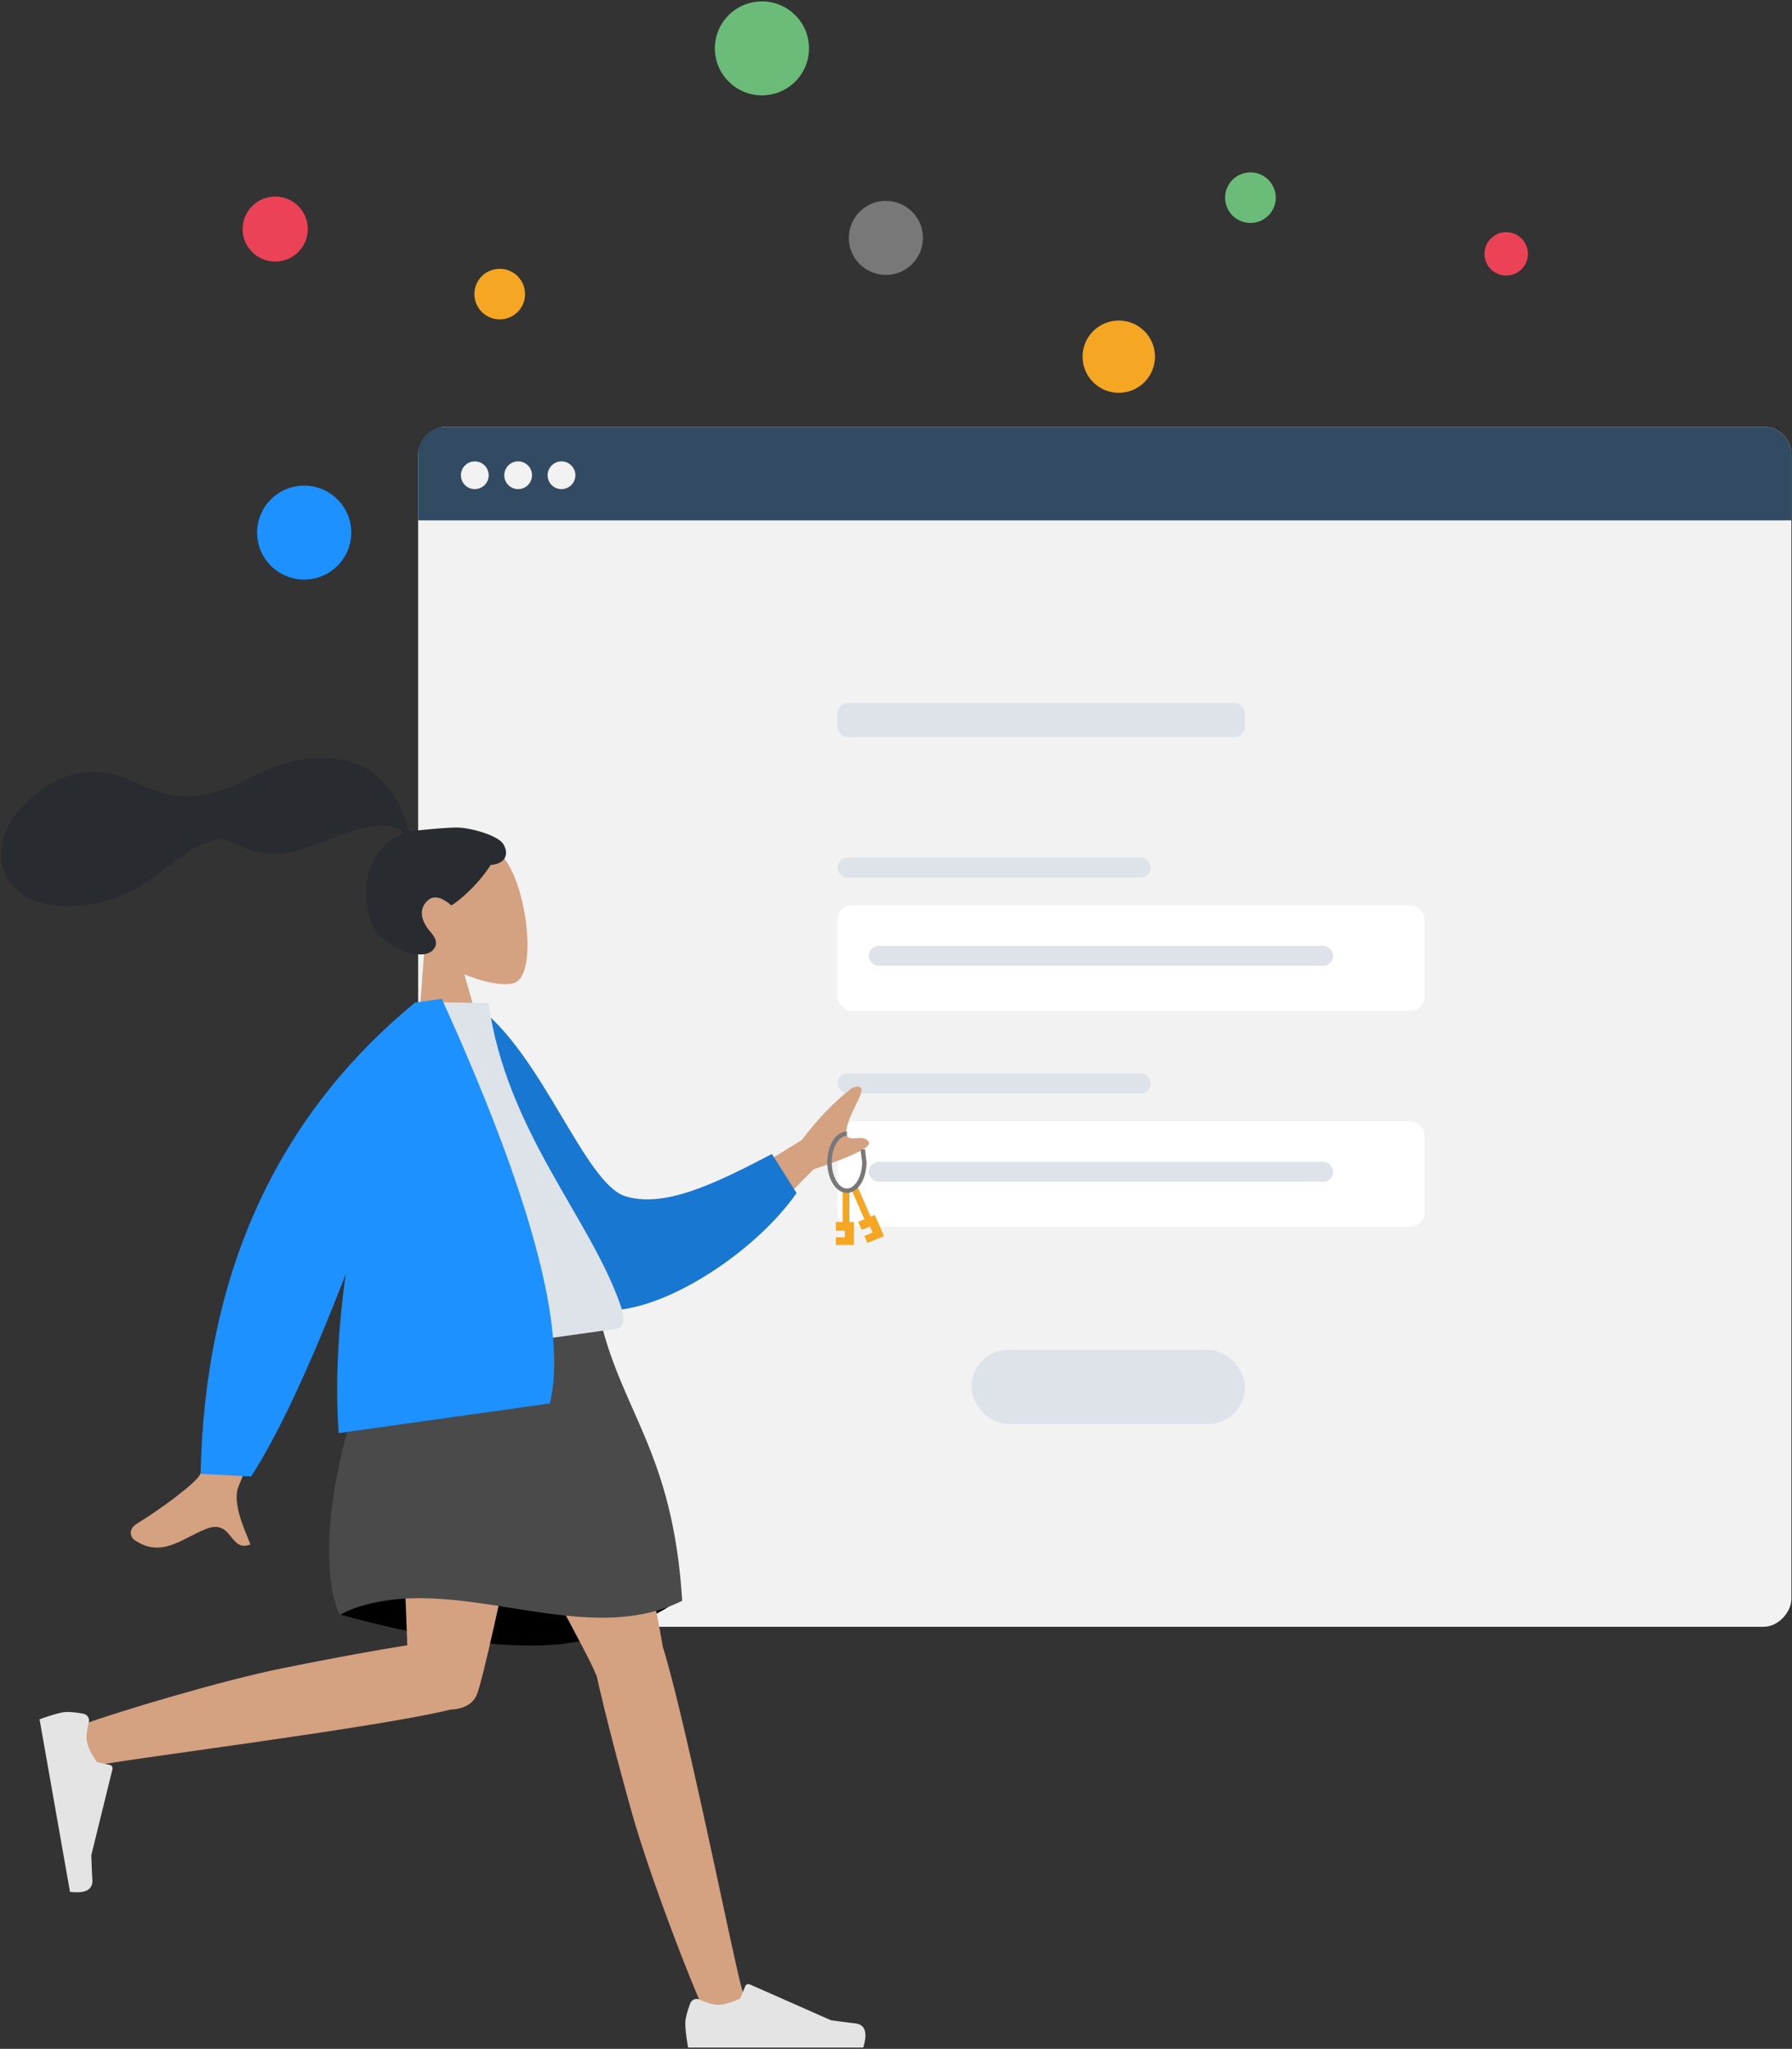 <svg xmlns="http://www.w3.org/2000/svg" width="566" height="647" viewBox="0 0 566 647">
    <rect x="0" y="0" width="566" height="647" fill="#333333" stroke="none"/>
    <g fill="none" fill-rule="evenodd">
        <g transform="matrix(-1 0 0 1 565.806 134.747)">
            <rect width="433.731" height="378.967" fill="#F2F2F2" rx="8.762"/>
            <path fill="#334B62" d="M8.762 0H424.97a8.762 8.762 0 0 1 8.762 8.762v20.81H0V8.763A8.762 8.762 0 0 1 8.762 0z"/>
            <g fill="#F2F2F2" transform="translate(384.078 10.953)">
                <circle cx="4.381" cy="4.381" r="4.381"/>
                <circle cx="18.072" cy="4.381" r="4.381"/>
                <circle cx="31.763" cy="4.381" r="4.381"/>
            </g>
            <g transform="matrix(-1 0 0 1 302.13 86.625)">
                <g transform="translate(.81 49.428)">
                    <rect width="185.4" height="33.3" x=".042" y="15.085" fill="#FFF" rx="4.381"/>
                    <rect width="99" height="6.3" fill="#DDE3E9" rx="3.15"/>
                    <rect width="146.7" height="6.3" x="9.9" y="27.9" fill="#DDE3E9" rx="3.15"/>
                </g>
                <g transform="translate(.81 117.613)">
                    <rect width="185.4" height="33.3" x=".042" y="15.085" fill="#FFF" rx="4.381"/>
                    <rect width="99" height="6.3" fill="#DDE3E9" rx="3.15"/>
                    <rect width="146.7" height="6.3" x="9.9" y="27.9" fill="#DDE3E9" rx="3.15"/>
                </g>
                <rect width="86.4" height="23.4" fill="#DDE3E9" rx="11.7" transform="translate(43.152 204.913)"/>
                <rect width="128.7" height="10.8" x=".858" y=".613" fill="#DDE3E9" rx="3.286"/>
            </g>
        </g>
        <path fill="#D4A181" d="M134.031 299.865c-5.191-4.57-9.106-10.516-9.605-17.724-1.436-20.769 28.041-20.298 35.11-10.707 7.07 9.59 10.103 36.012 3.113 38.886-2.788 1.146-9.203.2-16-2.67l7.82 27.08-23.236 3.265 2.798-38.13z"/>
        <path fill="#282B30" d="M144.611 261.332c-3.132-.068-11.426.749-12.947.962-.971.137-1.993.505-2.693-.3-.574-.658-.573-1.91-.832-2.731-.301-.955-.669-1.887-1.039-2.817-1.052-2.645-2.428-5.11-4.185-7.357-3.296-4.218-7.685-7.268-12.882-8.671-5.74-1.55-11.94-1.217-17.699.07-6.161 1.377-11.516 4.212-17.13 6.96-5.35 2.62-11.122 4.166-17.113 4.096-6.036-.07-10.947-2.622-16.355-4.938-5.537-2.372-11.652-3.572-17.618-2.26-5.57 1.225-10.435 4.262-14.658 7.998-3.95 3.497-7.057 7.472-8.4 12.64-1.445 5.56-.633 11.327 3.61 15.465 6.15 5.999 16.054 6.381 24.066 5.079a44.479 44.479 0 0 0 13.255-4.386c5.566-2.866 10.137-7.04 15.218-10.62 2.385-1.68 4.889-3.136 7.563-4.307 2.595-1.137 5.208-1.859 7.881-.582 2.829 1.35 5.384 2.707 8.496 3.364 2.984.63 6.073.783 9.096.334 5.88-.872 11.428-3.508 16.974-5.531 4.523-1.65 9.372-3.342 14.26-3.054 2.04.12 5.053.536 6.057 2.482-11.753 3.863-14.409 19.33-9.482 29.717 2.658 5.607 14.65 10.913 18.505 7.227 2.442-2.335.432-4.667-.873-6.21-2.5-2.955-3.784-7.02-.32-9.809 2.99-2.405 7.07 1.736 7.134 1.721.887-.196 8.023-5.634 12.47-12.73 5.309-.43 5.624-3.99 3.97-6.631-1.654-2.642-10-5.086-14.329-5.18z"/>
        <path fill="#000" d="M107.596 509.89c23.4 6.508 43.59 9.762 60.567 9.762 16.977 0 32.747-5.011 47.309-15.033-22.9-6.68-41.758-10.02-56.576-10.02-14.817 0-31.917 5.098-51.3 15.291z"/>
        <path fill="#D4A181" d="M188.42 529.032a5.475 5.475 0 0 1-.568-1.102c-3.127-8.224-53.227-96.95-58.218-113.172h56.405c3.795 12.333 20.875 89.732 23.279 105.174 7.584 24.358 23.2 103.245 25.193 108.71 2.097 5.75-9.702 11.739-12.847 4.671-5.003-11.246-16.924-42.364-22.231-61.365-4.976-17.813-9.028-33.838-11.013-42.916z"/>
        <path fill="#D4A181" d="M142.272 539.864c-22.905 5.756-106.686 16.162-112.435 17.794-5.914 1.68-11.1-10.442-3.79-13.068 11.632-4.177 43.684-13.83 63.118-17.77 15.63-3.168 29.894-5.754 39.47-7.268-.811-26.746-4.52-90.931-2.089-104.794h49.908c-2.33 13.293-22.035 110.29-25.697 120-1.162 3.466-4.63 4.998-8.485 5.106z"/>
        <path fill="#E4E4E4" d="M26.334 541.182c-2.917-.539-5.065-.687-6.443-.444-1.724.304-4.188 1.038-7.394 2.202l9.607 54.48c4.882.6 7.239-.659 7.07-3.774a309.384 309.384 0 0 1-.34-7.778l6.683-27.185a1.095 1.095 0 0 0-.825-1.33l-4.08-.913c-1.802-2.594-2.858-4.774-3.17-6.539-.246-1.397-.04-3.407.619-6.032a2.19 2.19 0 0 0-1.727-2.687zM218.008 632.663c-1.037 2.779-1.556 4.868-1.556 6.267 0 1.75.295 4.305.884 7.664h55.322c1.438-4.704.608-7.244-2.49-7.619-3.097-.375-5.67-.714-7.719-1.016l-25.611-11.3a1.095 1.095 0 0 0-1.453.58l-1.608 3.86c-2.867 1.324-5.197 1.986-6.99 1.986-1.418 0-3.362-.552-5.833-1.657a2.19 2.19 0 0 0-2.946 1.235z"/>
        <path fill="#4A4A4A" d="M126.707 414.758c21.993-6.257 42.802-6.257 62.428 0 6.828 30.975 23.419 43.269 26.337 90.759-33.165 16.385-74.133-11.686-108.273 4.293-9.755-22.35 3.901-76.174 19.508-95.052z"/>
        <g>
            <path fill="#D4A181" d="M220.263 380.294l32.936-20.255c5.291-6.954 10.576-12.418 15.856-16.39 1.635-.782 4.537-1.357 2.053 3.613-2.483 4.97-4.87 10.308-3.4 11.721 1.47 1.413 4.835-.847 6.624 1.535 1.194 1.588-4.605 4.503-17.394 8.745l-23.465 23.729-13.21-12.698zM78.992 404.452l20.394 1.126c-14.76 39.787-22.707 60.891-23.844 63.314-2.556 5.45 1.77 14.173 3.57 18.833-6.816 2.621-5.52-8.313-14.125-4.859-7.856 3.153-14.03 9.28-22.596 3.392-1.053-.724-2.112-3.3.877-5.119 7.444-4.528 18.253-12.569 19.802-15.318 2.113-3.75 7.42-24.206 15.922-61.369z"/>
            <path fill="#1877D0" d="M142.396 320.257l8.173-2.605c20.712 15.03 34.095 56.25 47.037 60.136 12.236 3.675 27.807-3.734 46.2-13.367l7.782 12.342c-14.934 21.4-50.17 42.659-66.646 35.665-26.343-11.181-39.277-62.522-42.546-92.171z"/>
            <path fill="#DDE3E9" d="M120.598 430.027l74.095-10.413c3.385-.476 2.064-5.248 1.23-7.632-9.627-27.517-35.966-54.935-41.63-95.235l-21.84-.328c-13.705 30.754-14.927 66.42-11.855 113.608z"/>
            <path fill="#1C91FF" d="M109.18 402.402c-11.298 29.215-21.253 50.504-29.866 63.868l-15.956-.842c1.334-63.1 23.906-112.705 67.715-148.815l.244-.035 8.219-1.155c28.326 62.337 39.706 104.926 34.138 127.766l-66.697 9.373c-1.17-15.975-.138-33.189 2.202-50.16z"/>
        </g>
        <g>
            <path fill="#F5A623" d="M267.571 375.5h-1.428v10.384H264v2.77h2.857v2.076H264v2.4h5.714v-7.246h-1.428V375.5zM270.145 374.927l-1.315.54 4.186 9.56-1.972.811 1.116 2.55 2.63-1.083.837 1.912-2.63 1.082.967 2.208 5.26-2.164-2.92-6.669-1.315.541-4.187-9.559z"/>
            <path stroke="#787878" stroke-width="1.4" d="M267.5 358c-3.038 0-5.5 4.03-5.5 9 0 1.39.192 2.705.536 3.88.885 3.028 2.775 5.12 4.964 5.12 3.038 0 5.5-4.03 5.5-9l-.5-4"/>
        </g>
        <g fill="#C5CFD6">
            <path d="M273.682 329.954l.003.019c-.002-.007-.001-.029-.003-.02"/>
            <path d="M273.684 329.963v.006c.002-.006-.004-.024 0-.006"/>
            <path d="M273.67 329.864c.002.023.007.046.01.069l-.006-.033c.042.304.017.107-.004-.036"/>
            <path d="M273.678 329.934l.005.033c.016.067-.005-.033-.005-.033M273.683 329.962zM273.684 329.963v-.002.002M273.687 329.972c.003.014-.018-.056 0 0M273.684 329.963l-.001-.002.001.002"/>
        </g>
        <g transform="matrix(-1 0 0 1 483.12 .442)">
            <ellipse cx="387.045" cy="167.744" fill="#1C91FF" rx="14.869" ry="14.834"/>
            <ellipse cx="242.463" cy="14.834" fill="#6ABC78" rx="14.869" ry="14.834"/>
            <ellipse cx="203.314" cy="74.686" fill="#787878" rx="11.704" ry="11.698"/>
            <ellipse cx="129.756" cy="112.192" fill="#F5A623" rx="11.437" ry="11.411"/>
            <ellipse cx="88.172" cy="61.978" fill="#6ABC78" rx="8.006" ry="7.988"/>
            <ellipse cx="7.389" cy="79.733" fill="#EC4257" rx="6.862" ry="6.847"/>
            <ellipse cx="325.284" cy="92.43" fill="#F5A623" rx="8.006" ry="7.988"/>
            <ellipse cx="396.195" cy="71.89" fill="#EC4257" rx="10.294" ry="10.27"/>
        </g>
    </g>
</svg>
